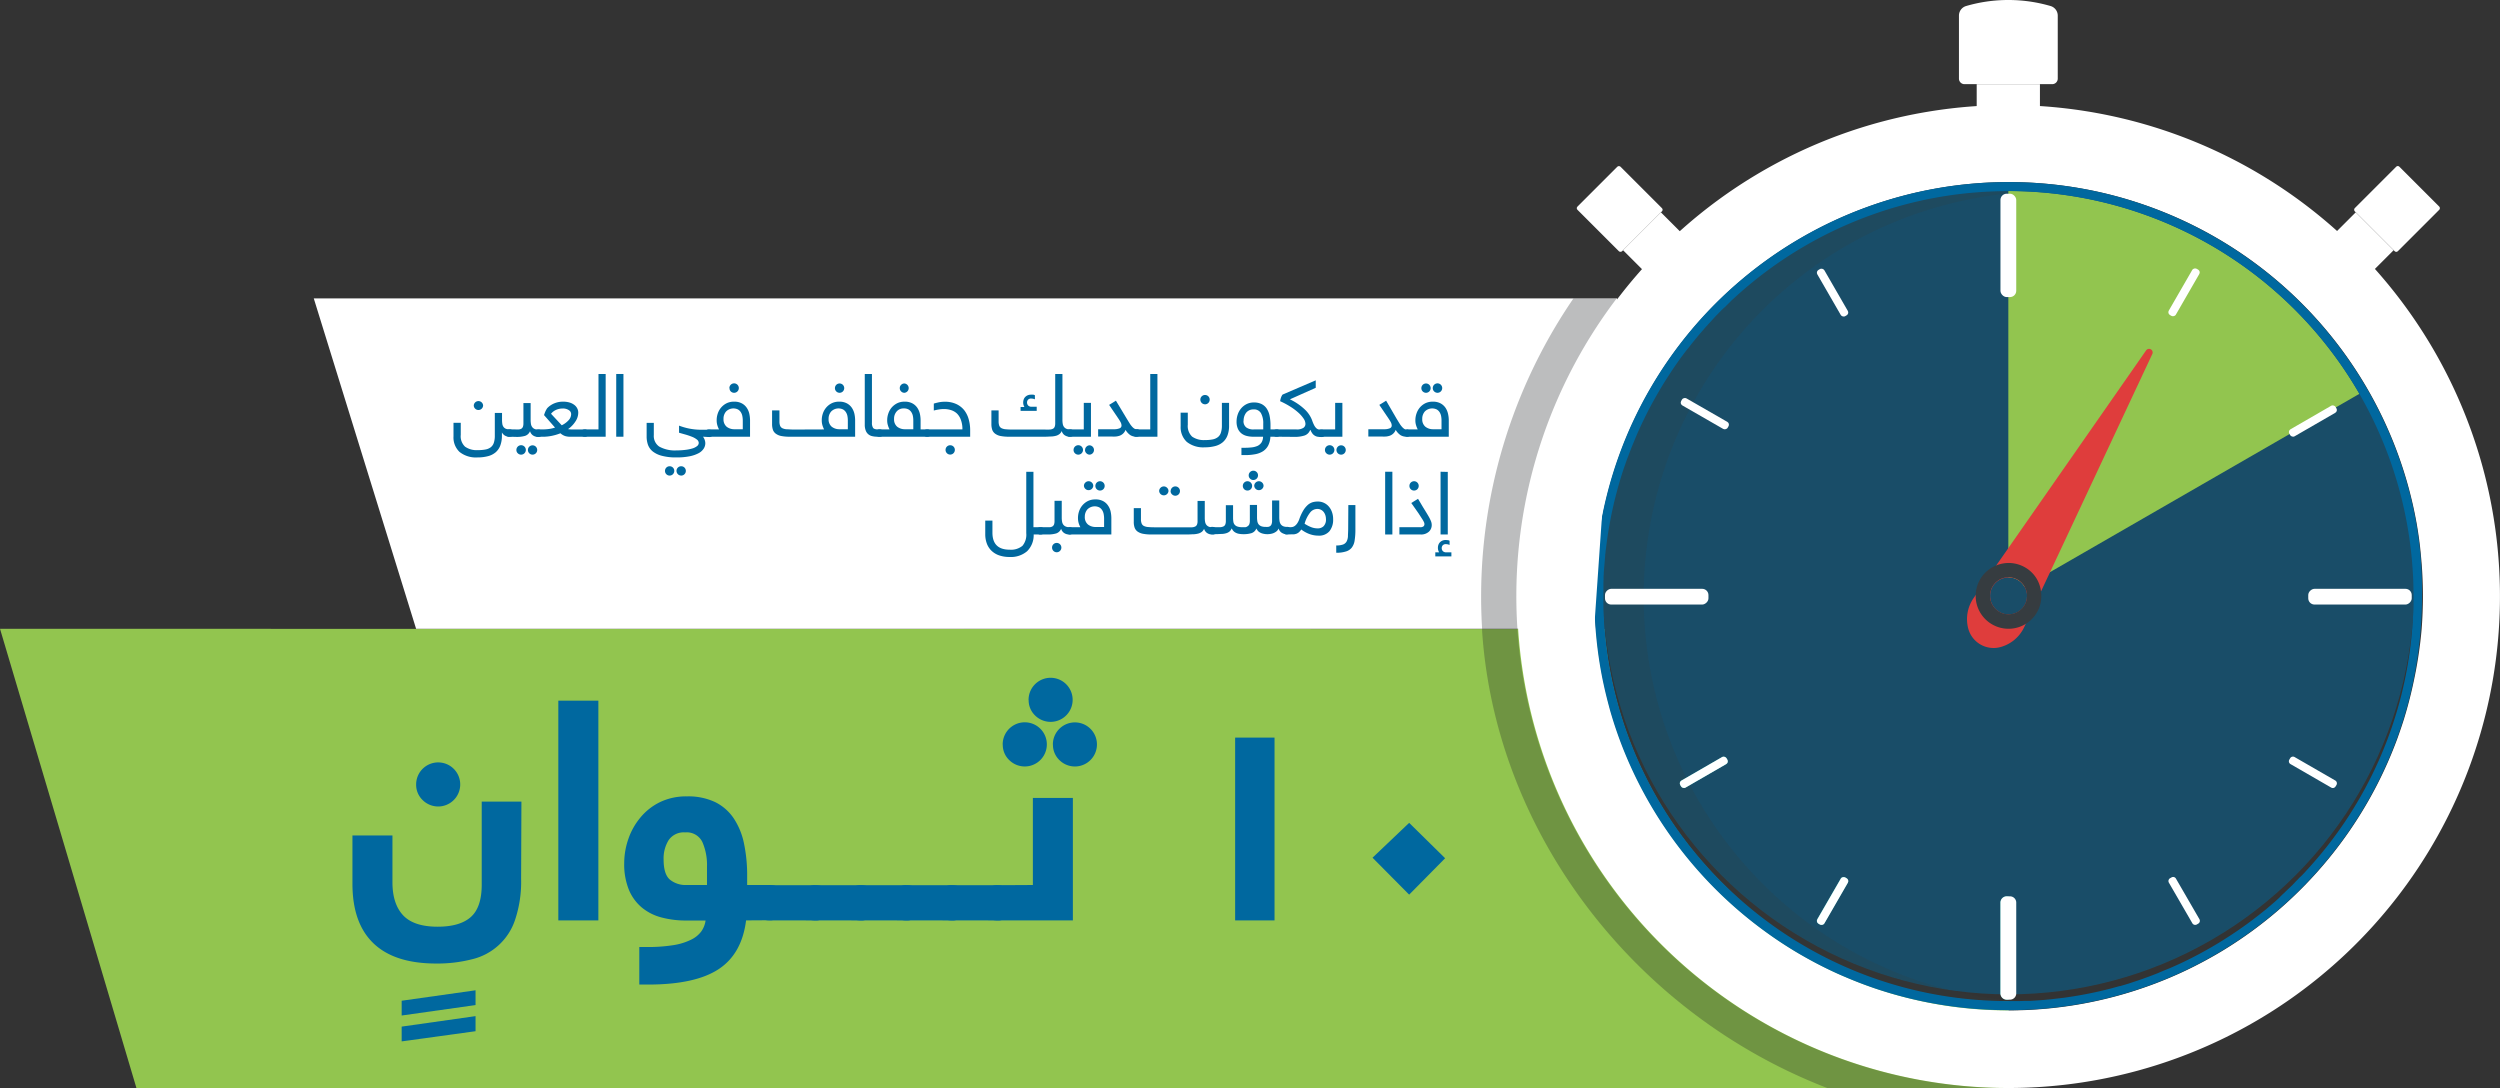 <svg xmlns="http://www.w3.org/2000/svg" viewBox="0 0 651.1 283.36"><rect x="0" y="0" width="651.1" height="283.36" fill="#333333" stroke="none"/><defs><style>.cls-1{isolation:isolate;}.cls-2,.cls-7{fill:#00689f;}.cls-2{opacity:0.5;mix-blend-mode:multiply;}.cls-3,.cls-9{fill:#363c40;}.cls-3{opacity:0.2;}.cls-4{fill:#41bab0;}.cls-5{fill:#92c54f;}.cls-6{fill:#fff;}.cls-8{fill:#df3d3c;}.cls-10{fill:#202426;opacity:0.3;}</style></defs><title>Asset 1@3x1</title><g class="cls-1"><g id="Layer_2" data-name="Layer 2"><g id="Layer_1-2" data-name="Layer 1"><circle class="cls-2" cx="523.09" cy="153.35" r="105.62"/><path class="cls-3" d="M459,230.1A105.6,105.6,0,0,1,527.94,50a105.6,105.6,0,1,0,0,210.89A105.24,105.24,0,0,1,459,230.1Z"/><path class="cls-4" d="M481.24,229.88a.86.86,0,0,0-.31-1.16l-.38-.21a.84.84,0,0,0-1.15.31l-6.12,10.58a.84.84,0,0,0,.31,1.15l.38.22a.85.85,0,0,0,1.15-.31Z"/><path class="cls-4" d="M449.88,197.86l-.23-.38a.84.84,0,0,0-1.14-.31l-10.6,6.11a.86.86,0,0,0-.31,1.16l.22.37a.84.84,0,0,0,1.15.31L449.56,199A.84.84,0,0,0,449.88,197.86Z"/><path class="cls-4" d="M522.62,260.35h.51V233.44h-.51a1.63,1.63,0,0,0-1.62,1.62v23.66A1.63,1.63,0,0,0,522.62,260.35Z"/><path class="cls-5" d="M0,163.76l35.53,119.6h487.6V260.8H523c-.9,0-1.81,0-2.72,0l-1.57-.05-.47,0-.88,0h-.07l-2.4-.16q-1.17-.09-2.34-.21l-.76-.07-1.6-.19q-.6-.06-1.2-.15h-.12c-.65-.08-1.29-.18-1.93-.28-1.66-.25-3.29-.54-4.93-.87l-1.35-.28-1.48-.33-2.54-.62c-.83-.22-1.65-.44-2.48-.68l-.17,0-2.25-.67c-1-.31-2-.63-3-1-.69-.23-1.37-.48-2.05-.72-.16-.07-.34-.13-.51-.19l-1.9-.73c-.8-.32-1.6-.64-2.39-1s-1.56-.67-2.35-1-1.55-.71-2.32-1.08a105.33,105.33,0,0,1-13.41-7.73c-.4-.27-.79-.53-1.18-.82-.58-.39-1.15-.81-1.73-1.23s-1-.73-1.5-1.11l-.75-.58c-.41-.3-.82-.62-1.22-.95-.24-.18-.47-.37-.7-.56-.53-.42-1.05-.85-1.58-1.3a4.38,4.38,0,0,1-.34-.29l-1.27-1.08-1.09-1-1-1c-.22-.2-.43-.39-.65-.62-.39-.35-.78-.71-1.16-1.1s-.54-.52-.81-.79-.7-.69-1-1.05-.54-.54-.8-.81-.65-.68-1-1l-.35-.37c0-.06-.11-.12-.15-.18a105,105,0,0,1-27.69-63.11Z"/><path class="cls-5" d="M614.49,102.56,533.91,149l-3.4,1.95-3.25,1.88a4.76,4.76,0,0,0-4.21-2.45V49.74A105.78,105.78,0,0,1,575.89,63.9h0A105.74,105.74,0,0,1,614.49,102.56Z"/><rect class="cls-6" x="413.9" y="46.21" width="15.86" height="16.43" rx="0.57" transform="translate(85.07 314.22) rotate(-45)"/><rect class="cls-6" x="424.82" y="58.5" width="13.95" height="11.77" transform="translate(80.94 324.19) rotate(-45)"/><rect class="cls-6" x="616.34" y="46.21" width="15.86" height="16.43" rx="0.57" transform="translate(1027.22 534.33) rotate(-135)"/><rect class="cls-6" x="607.33" y="58.5" width="13.95" height="11.77" transform="translate(1003.15 544.3) rotate(-135)"/><path class="cls-3" d="M445.5,226.82l.21.23c0-.06-.11-.12-.15-.18A.15.15,0,0,1,445.5,226.82Z"/><path class="cls-6" d="M647.12,123.67A128,128,0,1,0,523,283.36h0A128.05,128.05,0,0,0,647.12,123.67ZM628.73,177c-.54,2.62-1.18,5.23-1.9,7.79-.24.85-.5,1.7-.75,2.54-.54,1.69-1.1,3.35-1.7,5h0A108.56,108.56,0,0,1,579,247.52c-.74.45-1.48.89-2.24,1.32l0,0c-2.25,1.29-4.54,2.5-6.89,3.64l-.55.26q-1.95.93-3.93,1.77c-.92.4-1.84.77-2.78,1.14-.76.3-1.53.6-2.31.88a107.25,107.25,0,0,1-37.2,6.62H523a107.28,107.28,0,0,1-34.8-5.79c-1.56-.54-3.1-1.1-4.63-1.71-.93-.37-1.85-.74-2.77-1.14-1.5-.63-3-1.31-4.44-2l0,0q-3.51-1.71-6.89-3.64l0,0c-.76-.43-1.5-.87-2.24-1.32-2.22-1.36-4.4-2.79-6.5-4.29,0,0,0,0,0,0a108.66,108.66,0,0,1-36.95-46,106.06,106.06,0,0,1-4.38-12.45c-.37-1.28-.71-2.57-1-3.87s-.61-2.61-.88-3.92a109.08,109.08,0,0,1-2.19-21.75,107.92,107.92,0,0,1,.56-11c.09-.85.18-1.7.28-2.54.22-1.69.47-3.36.76-5,0,0,0,0,0,0a107.88,107.88,0,0,1,212.54,0s0,0,0,0c.42,2.5.78,5,1,7.56a107.92,107.92,0,0,1,.56,11c0,2.86-.12,5.69-.33,8.49A109.07,109.07,0,0,1,628.73,177Z"/><rect class="cls-6" x="521" y="50.45" width="4.11" height="26.92" rx="1.63"/><rect class="cls-6" x="476.2" y="69.21" width="2.12" height="13.91" rx="0.84" transform="translate(25.81 248.72) rotate(-29.98)"/><rect class="cls-6" x="442.68" y="102.69" width="2.12" height="13.92" rx="0.84" transform="matrix(0.5, -0.87, 0.87, 0.5, 126.74, 438.96)"/><rect class="cls-6" x="436.78" y="200.09" width="13.92" height="2.12" rx="0.84" transform="translate(-41.1 249.07) rotate(-30.03)"/><rect class="cls-6" x="470.31" y="233.58" width="13.91" height="2.12" rx="0.84" transform="translate(35.55 530.82) rotate(-60.02)"/><path class="cls-6" d="M572.51,240.55l-.37.22a.86.86,0,0,1-1.16-.31l-6.12-10.58a.86.86,0,0,1,.32-1.16l.38-.21a.83.83,0,0,1,1.14.31l6.12,10.58A.84.84,0,0,1,572.51,240.55Z"/><path class="cls-6" d="M608.51,204.44l-.23.37a.83.83,0,0,1-1.14.31L596.54,199a.84.84,0,0,1-.31-1.15l.22-.38a.85.85,0,0,1,1.15-.31l10.59,6.11A.86.86,0,0,1,608.51,204.44Z"/><rect class="cls-6" x="595.41" y="108.59" width="13.92" height="2.12" rx="0.84" transform="translate(25.95 316.08) rotate(-30.02)"/><rect class="cls-6" x="561.89" y="75.1" width="13.91" height="2.12" rx="0.84" transform="translate(218.59 530.81) rotate(-60.02)"/><rect class="cls-6" x="429.42" y="141.93" width="4.1" height="26.95" rx="1.63" transform="translate(276.07 586.87) rotate(-90)"/><path class="cls-6" d="M525.11,235.06v23.66a1.63,1.63,0,0,1-1.63,1.63h-.84a1.63,1.63,0,0,1-1.64-1.63V235.06a1.63,1.63,0,0,1,1.64-1.62h.84A1.63,1.63,0,0,1,525.11,235.06Z"/><rect class="cls-6" x="612.59" y="141.93" width="4.1" height="26.95" rx="1.63" transform="translate(770.04 -459.24) rotate(90)"/><rect class="cls-6" x="514.82" y="21.92" width="16.47" height="10.15" transform="translate(1046.1 53.99) rotate(180)"/><path class="cls-6" d="M512.05,1.57a39.29,39.29,0,0,1,22,0,2.6,2.6,0,0,1,1.87,2.49V20.48a1.43,1.43,0,0,1-.49,1.08,1.46,1.46,0,0,1-.95.36H511.63a1.44,1.44,0,0,1-1.44-1.44V4.06A2.6,2.6,0,0,1,512.05,1.57Z"/><path class="cls-7" d="M630.37,144.29q-.39-3.82-1-7.56s0,0,0,0a107.88,107.88,0,0,0-212.54,0s0,0,0,0c-.29,1.66-.54,3.33-.76,5-.1.84-.19,1.69-.28,2.54a107.92,107.92,0,0,0-.56,11A109.08,109.08,0,0,0,417.38,177c.28,1.31.56,2.62.88,3.92s.66,2.59,1,3.87a106.06,106.06,0,0,0,4.38,12.45,108.23,108.23,0,0,0,36.95,46s0,0,0,0q3.17,2.27,6.5,4.29c.74.45,1.48.89,2.24,1.32l0,0q3.38,1.95,6.89,3.64l0,0c1.46.7,2.94,1.38,4.44,2,.92.4,1.84.77,2.77,1.14,1.53.61,3.07,1.17,4.63,1.71a108,108,0,0,0,34.8,5.75h.08a107.65,107.65,0,0,0,37.2-6.58c.78-.28,1.55-.58,2.31-.88.94-.37,1.86-.74,2.78-1.14q2-.84,3.93-1.77l.55-.26c2.35-1.13,4.64-2.34,6.89-3.64l0,0c.76-.43,1.5-.87,2.24-1.32a108.21,108.21,0,0,0,45.4-55.16h0c.6-1.66,1.17-3.32,1.7-5,.25-.84.51-1.69.75-2.54.73-2.56,1.37-5.17,1.9-7.79a109.07,109.07,0,0,0,1.87-13.26c.21-2.8.33-5.63.33-8.49A107.92,107.92,0,0,0,630.37,144.29Zm-29.82,82.58-.15.18-.35.37c-.31.34-.64.68-1,1s-.52.55-.8.81-.68.72-1,1.05-.53.54-.81.79-.77.75-1.16,1.1c-.21.23-.43.42-.65.62s-.69.65-1,1l-1.09,1-1.26,1.08a4.47,4.47,0,0,1-.35.29c-.52.45-1,.88-1.58,1.3l-.69.56c-.41.33-.82.65-1.23.95l-.74.58-1.5,1.11c-.58.42-1.16.84-1.74,1.23-.39.29-.78.55-1.18.82a105.21,105.21,0,0,1-13.4,7.73c-.77.37-1.55.73-2.33,1.08s-1.56.7-2.34,1-1.59.66-2.39,1l-1.9.73-.52.19-2,.72c-1,.34-2,.66-3,1l-2.25.67-.17,0c-.82.24-1.65.46-2.47.68l-2.54.62-1.49.33-1.35.28c-1.63.33-3.27.62-4.93.87-.64.1-1.28.2-1.93.28h-.12c-.39.06-.8.11-1.2.15l-1.6.19-.75.07c-.78.08-1.57.15-2.35.21l-2.4.16h-.07l-.88,0-.47,0-1.57.05c-.91,0-1.81,0-2.72,0H523a105.36,105.36,0,0,1-33.76-5.55c-1.63-.55-3.25-1.14-4.84-1.77a105.53,105.53,0,0,1-35.92-23.59c-1.8-1.78-3.52-3.65-5.18-5.57A104.67,104.67,0,0,1,428,201c-.75-1.54-1.45-3.1-2.12-4.68a105,105,0,0,1-8.29-41.07c0-.91,0-1.82,0-2.73,0-.52,0-1,.05-1.56,0-.15,0-.29,0-.44,0-.32,0-.63.05-.94v0c0-.81.09-1.61.16-2.41s.12-1.55.2-2.33c0-.25,0-.51.08-.77,0-.51.11-1,.17-1.53s.11-.89.17-1.34a.06.06,0,0,1,0,0c.08-.65.17-1.3.27-1.94.14-.87.28-1.74.44-2.61s.28-1.55.43-2.31c.2-.95.4-1.9.62-2.84.17-.76.36-1.52.56-2.28,0-.16.08-.32.12-.48.2-.76.39-1.51.61-2.25a.84.84,0,0,1,.05-.17c.21-.76.43-1.5.66-2.25.31-1,.63-2,1-3,.23-.69.48-1.37.72-2l.2-.51c.21-.57.42-1.13.64-1.69l.17-.45.89-2.15c.28-.66.56-1.32.85-2a.26.26,0,0,0,.05-.09c.21-.47.43-.94.65-1.41s.37-.8.57-1.2c1.1-2.31,2.3-4.57,3.57-6.77.42-.74.85-1.47,1.29-2.2s.89-1.44,1.35-2.16.86-1.31,1.29-2a1.33,1.33,0,0,1,.14-.19c.46-.69.93-1.37,1.42-2.06.34-.48.7-1,1.07-1.47.21-.3.45-.6.68-.91s.52-.69.79-1,.47-.61.71-.9c.36-.46.73-.93,1.11-1.38a4.72,4.72,0,0,1,.41-.5c.4-.49.81-1,1.23-1.46a6.28,6.28,0,0,1,.47-.54c.38-.46.77-.9,1.18-1.34.21-.25.43-.48.66-.72s.59-.65.91-1,.65-.71,1-1.06.52-.54.79-.81.69-.71,1.05-1,.54-.54.82-.8.67-.65,1-1c.18-.17.36-.34.54-.49a105.5,105.5,0,0,1,177.13,77.49q0,4.29-.35,8.49A105,105,0,0,1,600.55,226.87Z"/><path class="cls-8" d="M558.89,91.32l-35.84,51.43-3.17,4.54L518.72,149l-3,4.31L514.53,155l-.43.63a9.63,9.63,0,0,0-1.51,8,6.83,6.83,0,0,0,8.46,4.88,9.61,9.61,0,0,0,5.81-4.55c.14-.25.27-.52.39-.77l.33-.69.87-1.88,2.22-4.72.88-1.86,2.36-5,26.6-56.76A.94.94,0,1,0,558.89,91.32Zm-31,64.51h0a4.71,4.71,0,0,1-.32,1.21,4.37,4.37,0,0,1-.29.57,4.19,4.19,0,0,1-.9,1.13,3.47,3.47,0,0,1-.37.3,3.53,3.53,0,0,1-.78.49,4.54,4.54,0,0,1-.87.32,4.74,4.74,0,0,1-3.64-.48,4.8,4.8,0,0,1-2.25-2.92c-.05-.21-.09-.43-.12-.65a4.78,4.78,0,0,1,.59-3,4.89,4.89,0,0,1,2.49-2.1l.44-.14a4.48,4.48,0,0,1,1.21-.17,4.76,4.76,0,0,1,4.21,2.45,3.92,3.92,0,0,1,.47,1.12,5,5,0,0,1,.13.65A4.9,4.9,0,0,1,527.86,155.83Z"/><path class="cls-9" d="M531.55,154a8.53,8.53,0,0,0-1-3.07,8.35,8.35,0,0,0-3.14-3.16,8.59,8.59,0,0,0-4.32-1.15,8.82,8.82,0,0,0-3.17.63,8.56,8.56,0,1,0,10.61,12.2A8.4,8.4,0,0,0,531.55,154Zm-4,3a6.1,6.1,0,0,1-.29.57,4.77,4.77,0,0,1-.9,1.13,3.47,3.47,0,0,1-.37.3,4.46,4.46,0,0,1-.78.49,4.54,4.54,0,0,1-.87.32,4.74,4.74,0,0,1-3.64-.48,4.8,4.8,0,0,1-2.25-2.92c-.05-.21-.09-.43-.12-.65a4.75,4.75,0,0,1,.6-3,4.93,4.93,0,0,1,2.48-2.11l.44-.14a4.48,4.48,0,0,1,1.21-.17,4.76,4.76,0,0,1,4.21,2.45,3.92,3.92,0,0,1,.47,1.12,5,5,0,0,1,.13.65,6.11,6.11,0,0,1,0,1.21h0A4.71,4.71,0,0,1,527.54,157.05Z"/><polygon class="cls-6" points="421.16 77.72 81.72 77.72 108.37 163.77 415.18 163.77 421.16 77.72"/><path class="cls-10" d="M386,163.76c0,.21,0,.41,0,.62,3.51,52.4,39.53,99.57,89.92,119h47.12a128.11,128.11,0,0,1-102-205.64H409.78A137.44,137.44,0,0,0,386,163.76Z"/><path class="cls-7" d="M123.85,261.76l-19.24,2.72v-3.85l19.24-2.72Zm0,6.81-19.24,2.65v-3.85l19.24-2.73Z"/><path class="cls-7" d="M135.72,228.89a31.15,31.15,0,0,1-1.53,10.54,15.58,15.58,0,0,1-11.34,10.42,36.15,36.15,0,0,1-9.26,1.09q-10.82,0-16.31-5.25t-5.49-15.52V217.59h10.42v12.18c0,3.75.92,6.6,2.75,8.58s4.84,3,9,3q5.83,0,8.67-2.53t2.83-8.46V208.77H135.8Zm-27.34-24.53a5.74,5.74,0,1,1,1.68,4A5.5,5.5,0,0,1,108.38,204.36Z"/><path class="cls-7" d="M155.84,182.48v57.23H145.41V182.48Z"/><path class="cls-7" d="M194.31,239.71q-1.11,8.74-7.17,12.71t-18.16,4H166.5v-9.78h1.84a42.31,42.31,0,0,0,7-.48,16,16,0,0,0,4.61-1.41,7.15,7.15,0,0,0,2.69-2.16,6.5,6.5,0,0,0,1.12-2.85h-5a24.55,24.55,0,0,1-6.49-.8,13.25,13.25,0,0,1-5.13-2.6,12,12,0,0,1-3.37-4.65,17.62,17.62,0,0,1-1.2-6.86,19.32,19.32,0,0,1,1.08-6.33,17.64,17.64,0,0,1,3.16-5.61,15.31,15.31,0,0,1,5.11-4,15.68,15.68,0,0,1,7-1.48,16.31,16.31,0,0,1,7.4,1.52,12.51,12.51,0,0,1,4.83,4.29,18.57,18.57,0,0,1,2.64,6.57,40.35,40.35,0,0,1,.8,8.38v2.32h5.85a5.83,5.83,0,0,1,1.21.13,2,2,0,0,1,1,.56,2.92,2.92,0,0,1,.68,1.32,9.54,9.54,0,0,1,.24,2.4,6.7,6.7,0,0,1-.76,3.77,2.73,2.73,0,0,1-2.37,1Zm-21.48-15.87q0,3.85,1.64,5.25a6.48,6.48,0,0,0,4.37,1.4h5.29v-4.8a14.88,14.88,0,0,0-1.2-6.38,4.51,4.51,0,0,0-4.49-2.52,4.77,4.77,0,0,0-4.29,2A9,9,0,0,0,172.83,223.84Z"/><path class="cls-7" d="M200.48,239.71a5.74,5.74,0,0,1-1.2-.12,1.94,1.94,0,0,1-1-.56,2.92,2.92,0,0,1-.68-1.32,9.57,9.57,0,0,1-.24-2.41,6.68,6.68,0,0,1,.76-3.76,2.72,2.72,0,0,1,2.36-1h11.87a5.81,5.81,0,0,1,1.2.13,1.94,1.94,0,0,1,1,.56,2.92,2.92,0,0,1,.68,1.32,9.54,9.54,0,0,1,.24,2.4,6.7,6.7,0,0,1-.76,3.77,2.71,2.71,0,0,1-2.36,1Z"/><path class="cls-7" d="M212.35,239.71a5.84,5.84,0,0,1-1.21-.12,2,2,0,0,1-1-.56,2.92,2.92,0,0,1-.68-1.32,9.57,9.57,0,0,1-.24-2.41,6.68,6.68,0,0,1,.76-3.76,2.74,2.74,0,0,1,2.37-1h11.86a5.66,5.66,0,0,1,1.2.13,1.9,1.9,0,0,1,1,.56,2.83,2.83,0,0,1,.69,1.32,9.54,9.54,0,0,1,.24,2.4,6.69,6.69,0,0,1-.77,3.77,2.7,2.7,0,0,1-2.36,1Z"/><path class="cls-7" d="M224.21,239.71a5.68,5.68,0,0,1-1.2-.12,1.9,1.9,0,0,1-1-.56,2.83,2.83,0,0,1-.69-1.32,9.57,9.57,0,0,1-.24-2.41,6.77,6.77,0,0,1,.76-3.76,2.74,2.74,0,0,1,2.37-1h11.86a5.83,5.83,0,0,1,1.21.13,2,2,0,0,1,1,.56,2.92,2.92,0,0,1,.68,1.32,9.54,9.54,0,0,1,.24,2.4,6.7,6.7,0,0,1-.76,3.77,2.73,2.73,0,0,1-2.37,1Z"/><path class="cls-7" d="M236.07,239.71a5.74,5.74,0,0,1-1.2-.12,1.94,1.94,0,0,1-1-.56,2.92,2.92,0,0,1-.68-1.32,9.57,9.57,0,0,1-.24-2.41,6.68,6.68,0,0,1,.76-3.76,2.72,2.72,0,0,1,2.36-1h11.87a5.81,5.81,0,0,1,1.2.13,1.94,1.94,0,0,1,1,.56,2.92,2.92,0,0,1,.68,1.32,9.54,9.54,0,0,1,.24,2.4,6.7,6.7,0,0,1-.76,3.77,2.71,2.71,0,0,1-2.36,1Z"/><path class="cls-7" d="M247.94,239.71a5.84,5.84,0,0,1-1.21-.12,2,2,0,0,1-1-.56,2.92,2.92,0,0,1-.68-1.32,9.57,9.57,0,0,1-.24-2.41,6.68,6.68,0,0,1,.76-3.76,2.74,2.74,0,0,1,2.37-1H259.8a5.66,5.66,0,0,1,1.2.13,2,2,0,0,1,1,.56,2.92,2.92,0,0,1,.68,1.32,9.54,9.54,0,0,1,.24,2.4,6.79,6.79,0,0,1-.76,3.77,2.73,2.73,0,0,1-2.37,1Z"/><path class="cls-7" d="M269,230.49V207.81h10.42v31.9H259.8a5.68,5.68,0,0,1-1.2-.12,1.9,1.9,0,0,1-1-.56,2.83,2.83,0,0,1-.69-1.32,9.57,9.57,0,0,1-.24-2.41,6.67,6.67,0,0,1,.77-3.76,2.71,2.71,0,0,1,2.36-1Zm-7.86-36.55a5.75,5.75,0,1,1,1.69,4A5.47,5.47,0,0,1,261.16,193.94Zm6.74-11.62a5.74,5.74,0,1,1,1.68,4A5.48,5.48,0,0,1,267.9,182.32Zm6.33,11.62a5.74,5.74,0,1,1,1.68,4A5.5,5.5,0,0,1,274.23,193.94Z"/><path class="cls-7" d="M321.68,192.1h10.26v47.61H321.68Z"/><path class="cls-7" d="M367,233l-9.54-9.62L367,214.3l9.37,9.22Z"/><path class="cls-7" d="M132.71,113.74a2.15,2.15,0,0,1-1.27-.33,2.24,2.24,0,0,1-.72-.79v.85a7.11,7.11,0,0,1-.43,2.58,4.32,4.32,0,0,1-1.22,1.76,5,5,0,0,1-2,1,10.15,10.15,0,0,1-2.66.32,6.86,6.86,0,0,1-4.72-1.42,5.19,5.19,0,0,1-1.58-4.07v-3.53H120v3.14a3.69,3.69,0,0,0,1.13,3.09,5.26,5.26,0,0,0,3.34.89,10,10,0,0,0,2-.17,3.2,3.2,0,0,0,1.36-.59,2.42,2.42,0,0,0,.79-1.17,5.86,5.86,0,0,0,.25-1.88v-5.87h1.88v1.76a6.85,6.85,0,0,0,.07,1.05,1.81,1.81,0,0,0,.28.78,1.46,1.46,0,0,0,.61.51,2.47,2.47,0,0,0,1,.18.81.81,0,0,1,.91.92,1.06,1.06,0,0,1-.21.77A1,1,0,0,1,132.71,113.74Zm-9.32-8.17a1.22,1.22,0,0,1,2.43,0,1.21,1.21,0,0,1-1.21,1.21,1.18,1.18,0,0,1-.86-.35A1.16,1.16,0,0,1,123.39,105.57Z"/><path class="cls-7" d="M132.68,113.74a.8.8,0,0,1-.91-.91,1,1,0,0,1,.22-.78,1,1,0,0,1,.69-.21h1.54a6.5,6.5,0,0,0,.94,0,1.56,1.56,0,0,0,.65-.21,1.08,1.08,0,0,0,.39-.51,2.71,2.71,0,0,0,.12-.9v-5.24h1.88v4.39a6.79,6.79,0,0,0,.08,1.05,1.83,1.83,0,0,0,.31.78,1.49,1.49,0,0,0,.62.51,2.32,2.32,0,0,0,1,.18.82.82,0,0,1,.92.92,1.05,1.05,0,0,1-.22.77,1,1,0,0,1-.7.21,2.3,2.3,0,0,1-1.44-.42,2,2,0,0,1-.73-1.07,2.09,2.09,0,0,1-1.3,1.22,7.39,7.39,0,0,1-2.16.27Zm1.81,3.46a1.23,1.23,0,1,1,.36.85A1.15,1.15,0,0,1,134.49,117.2Zm3,0a1.18,1.18,0,0,1,.35-.86,1.21,1.21,0,0,1,1.72,0,1.22,1.22,0,0,1,0,1.71,1.21,1.21,0,0,1-2.07-.85Z"/><path class="cls-7" d="M140.21,113.74a.8.8,0,0,1-.91-.91,1.07,1.07,0,0,1,.21-.78,1,1,0,0,1,.7-.21h1a14.06,14.06,0,0,0,1.72-.11,9.33,9.33,0,0,0,1.62-.37l-2.86-3.25c.05-.17.11-.34.18-.53a4.93,4.93,0,0,1,.22-.53,5.21,5.21,0,0,1,.26-.48,1.52,1.52,0,0,1,.26-.36,5.46,5.46,0,0,1,1.77-1.17,5.83,5.83,0,0,1,2.26-.43,5.74,5.74,0,0,1,1.75.24,3.76,3.76,0,0,1,1.23.64,2.58,2.58,0,0,1,.74.92,2.43,2.43,0,0,1,.24,1,4.13,4.13,0,0,1-.73,2.35,7.15,7.15,0,0,1-1.93,2,5.83,5.83,0,0,0,1.14.09h3.21a.81.81,0,0,1,.91.92,1.06,1.06,0,0,1-.21.77,1,1,0,0,1-.7.21H148.5a4.75,4.75,0,0,1-1.27-.17,3.45,3.45,0,0,1-1.27-.74,13,13,0,0,1-2.25.67,11.72,11.72,0,0,1-2.38.24Zm6.32-7.35a4.23,4.23,0,0,0-1.73.37,3.47,3.47,0,0,0-1.29,1l2.79,3a5.81,5.81,0,0,0,1.77-1.3,2.38,2.38,0,0,0,.68-1.6,1.2,1.2,0,0,0-.54-1A2.73,2.73,0,0,0,146.53,106.39Z"/><path class="cls-7" d="M152.3,113.74a.81.81,0,0,1-.92-.91,1,1,0,0,1,.22-.78,1,1,0,0,1,.7-.21h3.57V97.4h1.87v16.34Z"/><path class="cls-7" d="M162.37,97.4v16.34h-1.88V97.4Z"/><path class="cls-7" d="M183.08,113.74a2.4,2.4,0,0,1,.43.77,2.71,2.71,0,0,1,.18.95,2.6,2.6,0,0,1-.4,1.35A3.56,3.56,0,0,1,182,118a8.42,8.42,0,0,1-2.32.82,16.78,16.78,0,0,1-3.52.31,14,14,0,0,1-3.81-.43,6.37,6.37,0,0,1-2.38-1.15,4,4,0,0,1-1.22-1.73,6.52,6.52,0,0,1-.34-2.16v-3.53h1.87v3.17a3.34,3.34,0,0,0,1.4,3,8.32,8.32,0,0,0,4.54,1,17.45,17.45,0,0,0,2.22-.13,10.52,10.52,0,0,0,1.84-.36,3.59,3.59,0,0,0,1.24-.61,1.07,1.07,0,0,0,.46-.84,1.16,1.16,0,0,0-.54-.93,5.05,5.05,0,0,0-1.33-.72,16.53,16.53,0,0,0-1.68-.56l-1.58-.45v-1.85a16.09,16.09,0,0,0,5.52,1.07h2.31a.81.81,0,0,1,.91.92,1.06,1.06,0,0,1-.21.77,1,1,0,0,1-.7.21Zm-9.89,8.9a1.2,1.2,0,0,1,1.21-1.21,1.19,1.19,0,0,1,.86.35,1.17,1.17,0,0,1,.35.86,1.21,1.21,0,0,1-1.21,1.22,1.18,1.18,0,0,1-.86-.36A1.19,1.19,0,0,1,173.19,122.64Zm3,0a1.18,1.18,0,0,1,.36-.86,1.19,1.19,0,0,1,.86-.35,1.2,1.2,0,0,1,1.21,1.21,1.19,1.19,0,0,1-.35.86,1.18,1.18,0,0,1-.86.36,1.23,1.23,0,0,1-1.22-1.22Z"/><path class="cls-7" d="M184.65,113.74a.8.8,0,0,1-.91-.91,1,1,0,0,1,.22-.78,1,1,0,0,1,.69-.21h2.62a6,6,0,0,1-.44-1.06,4.57,4.57,0,0,1-.18-1.34,5.32,5.32,0,0,1,.29-1.76,4.66,4.66,0,0,1,.88-1.55,4.54,4.54,0,0,1,1.41-1.1,4.23,4.23,0,0,1,1.94-.42,4.05,4.05,0,0,1,2.06.46,3.56,3.56,0,0,1,1.27,1.16,4.45,4.45,0,0,1,.66,1.57,8.14,8.14,0,0,1,.18,1.68v4.26Zm3.78-4.6a2.49,2.49,0,0,0,.82,2,3.18,3.18,0,0,0,2,.65h2.2v-2.29a6.14,6.14,0,0,0-.11-1.11,2.74,2.74,0,0,0-.38-1,2.13,2.13,0,0,0-.75-.74,2.69,2.69,0,0,0-3.11.52A2.83,2.83,0,0,0,188.43,109.14Zm1.53-8.06a1.23,1.23,0,1,1,.36.86A1.14,1.14,0,0,1,190,101.08Z"/><path class="cls-7" d="M214.63,111.84a6.89,6.89,0,0,1-.43-1.06,4.57,4.57,0,0,1-.18-1.34,5.32,5.32,0,0,1,.29-1.76,4.66,4.66,0,0,1,.88-1.55,4.54,4.54,0,0,1,1.41-1.1,4.23,4.23,0,0,1,1.94-.42,4.05,4.05,0,0,1,2.06.46,3.56,3.56,0,0,1,1.27,1.16,4.64,4.64,0,0,1,.66,1.57,8.14,8.14,0,0,1,.18,1.68v4.26h-17a11.3,11.3,0,0,1-2.21-.18,3.5,3.5,0,0,1-1.42-.59,2.14,2.14,0,0,1-.77-1,4.59,4.59,0,0,1-.23-1.54v-3.55H203v2.86a3,3,0,0,0,.17,1.14,1.25,1.25,0,0,0,.58.64,3.1,3.1,0,0,0,1.12.28c.48,0,1.08.07,1.81.07Zm1.17-2.7a2.46,2.46,0,0,0,.82,2,3.18,3.18,0,0,0,2,.65h2.19v-2.29a6.11,6.11,0,0,0-.1-1.11,2.74,2.74,0,0,0-.38-1,2.13,2.13,0,0,0-.75-.74,2.69,2.69,0,0,0-3.11.52A2.83,2.83,0,0,0,215.8,109.14Zm1.65-8.06a1.21,1.21,0,0,1,2.07-.85,1.22,1.22,0,0,1,0,1.71,1.21,1.21,0,0,1-1.72,0A1.18,1.18,0,0,1,217.45,101.08Z"/><path class="cls-7" d="M230,112.76a1,1,0,0,1-.22.77,1,1,0,0,1-.7.21h-.59a5.55,5.55,0,0,1-1.34-.15,2.27,2.27,0,0,1-1.69-1.49,4.14,4.14,0,0,1-.24-1.52V97.4h1.87v12.68a2.34,2.34,0,0,0,.3,1.36c.2.27.64.4,1.33.4h.36A.82.82,0,0,1,230,112.76Z"/><path class="cls-7" d="M229.07,113.74a.8.8,0,0,1-.91-.91,1,1,0,0,1,.22-.78,1,1,0,0,1,.69-.21h2.61a6,6,0,0,1-.43-1.06,4.25,4.25,0,0,1-.19-1.34,5.34,5.34,0,0,1,.3-1.76,4.81,4.81,0,0,1,.87-1.55,4.71,4.71,0,0,1,1.42-1.1,4.22,4.22,0,0,1,1.93-.42,4.09,4.09,0,0,1,2.07.46,3.65,3.65,0,0,1,1.27,1.16,4.64,4.64,0,0,1,.66,1.57,8.14,8.14,0,0,1,.18,1.68v2.36h1.72a.81.81,0,0,1,.91.92,1,1,0,0,1-.22.77,1,1,0,0,1-.69.21Zm3.78-4.6a2.46,2.46,0,0,0,.82,2,3.18,3.18,0,0,0,2,.65h2.19v-2.29a6.11,6.11,0,0,0-.1-1.11,2.74,2.74,0,0,0-.38-1,2.13,2.13,0,0,0-.75-.74,2.37,2.37,0,0,0-1.22-.28,2.33,2.33,0,0,0-1.89.8A2.83,2.83,0,0,0,232.85,109.14Zm1.49-8.06a1.13,1.13,0,0,1,.35-.85,1.16,1.16,0,0,1,.86-.36,1.22,1.22,0,0,1,0,2.43,1.16,1.16,0,0,1-.86-.36A1.14,1.14,0,0,1,234.34,101.08Z"/><path class="cls-7" d="M250.65,111.84a6.84,6.84,0,0,0-.39-2.47,4.46,4.46,0,0,0-1-1.64,4,4,0,0,0-1.54-.91,6.13,6.13,0,0,0-1.89-.29,8,8,0,0,0-1.41.13,11.37,11.37,0,0,0-1.22.26v-1.81c.3-.09.71-.2,1.21-.31a7.67,7.67,0,0,1,1.65-.17,6.92,6.92,0,0,1,3,.6,5.76,5.76,0,0,1,2.06,1.6,6.71,6.71,0,0,1,1.17,2.38,10.29,10.29,0,0,1,.38,2.86v1.67H241.48a.81.81,0,0,1-.92-.91,1,1,0,0,1,.22-.78,1,1,0,0,1,.7-.21Zm-4.39,5.33a1.2,1.2,0,0,1,1.21-1.21,1.19,1.19,0,0,1,.86.35,1.17,1.17,0,0,1,.35.86,1.21,1.21,0,0,1-1.21,1.22,1.18,1.18,0,0,1-.86-.36A1.19,1.19,0,0,1,246.26,117.17Z"/><path class="cls-7" d="M278.69,113.74a2.33,2.33,0,0,1-1.45-.42,2,2,0,0,1-.73-1.07,1.93,1.93,0,0,1-.55.77,2.54,2.54,0,0,1-.85.45,5.79,5.79,0,0,1-1.25.21c-.49,0-1.06.06-1.72.06h-9.31a11.3,11.3,0,0,1-2.21-.18,3.5,3.5,0,0,1-1.42-.59,2.2,2.2,0,0,1-.77-1,4.59,4.59,0,0,1-.23-1.54v-3.55h1.88v2.86a3.22,3.22,0,0,0,.17,1.14,1.27,1.27,0,0,0,.59.64,3,3,0,0,0,1.12.28,17.9,17.9,0,0,0,1.81.07h8.35a11.85,11.85,0,0,0,1.28,0,2.24,2.24,0,0,0,.84-.21,1,1,0,0,0,.44-.51,2.42,2.42,0,0,0,.14-.9V97.4h1.88v11.92a5.74,5.74,0,0,0,.08,1.05,1.82,1.82,0,0,0,.3.78,1.55,1.55,0,0,0,.62.51,2.37,2.37,0,0,0,1,.18.81.81,0,0,1,.91.92,1,1,0,0,1-.22.77A1,1,0,0,1,278.69,113.74ZM270,107H265.8v-1h1a2.22,2.22,0,0,1-.32-1.15,2.48,2.48,0,0,1,.16-.89,1.74,1.74,0,0,1,.44-.64,1.86,1.86,0,0,1,.63-.39,2,2,0,0,1,.72-.14,4.27,4.27,0,0,1,.67,0,.9.9,0,0,1,.43.16V104a2.54,2.54,0,0,0-1-.2,1,1,0,0,0-.8.32,1.1,1.1,0,0,0-.25.71,1.12,1.12,0,0,0,.3.78,1.15,1.15,0,0,0,.89.32H270Z"/><path class="cls-7" d="M278.69,113.74a.81.81,0,0,1-.92-.91,1,1,0,0,1,.22-.78,1,1,0,0,1,.7-.21h3.57v-6.91h1.87v8.81Zm.91,3.46a1.23,1.23,0,1,1,.36.85A1.15,1.15,0,0,1,279.6,117.2Zm3,0a1.14,1.14,0,0,1,.35-.86,1.16,1.16,0,0,1,.86-.36,1.22,1.22,0,0,1,0,2.43,1.16,1.16,0,0,1-.86-.36A1.13,1.13,0,0,1,282.58,117.2Z"/><path class="cls-7" d="M296,113.74a3,3,0,0,1-1.58-.39,4.12,4.12,0,0,1-1.28-1.4,2.57,2.57,0,0,1-1.55,1.53,4.36,4.36,0,0,1-1,.21,10.12,10.12,0,0,1-1.1,0H286v-1.9h4.1a3.64,3.64,0,0,0,1.48-.24.75.75,0,0,0,.51-.7,1.89,1.89,0,0,0-.23-.87,9.46,9.46,0,0,0-.57-.94l-2.43-3.59,1.77-1.1,2.74,4.56c.31.5.57.94.8,1.3a5.55,5.55,0,0,0,.66.89,2.71,2.71,0,0,0,.59.52,1.19,1.19,0,0,0,.61.17.81.81,0,0,1,.91.92,1.06,1.06,0,0,1-.21.77A1,1,0,0,1,296,113.74Z"/><path class="cls-7" d="M296,113.74a.81.81,0,0,1-.92-.91,1,1,0,0,1,.22-.78,1,1,0,0,1,.7-.21h3.57V97.4h1.87v16.34Z"/><path class="cls-7" d="M307.48,107.47h1.87v3.14a3.78,3.78,0,0,0,1.13,3.11,5.36,5.36,0,0,0,3.35.89,10.07,10.07,0,0,0,2-.17,3.21,3.21,0,0,0,1.36-.6,2.37,2.37,0,0,0,.78-1.16,5.83,5.83,0,0,0,.26-1.88v-5.87h1.87v5.9a7.14,7.14,0,0,1-.42,2.59,4.31,4.31,0,0,1-1.23,1.76,5,5,0,0,1-2,1,10.26,10.26,0,0,1-2.66.32,6.85,6.85,0,0,1-4.72-1.43,5.23,5.23,0,0,1-1.58-4.09Zm5.14-3.39a1.18,1.18,0,0,1,.36-.86,1.19,1.19,0,0,1,.86-.35,1.2,1.2,0,0,1,1.21,1.21,1.19,1.19,0,0,1-.35.86,1.18,1.18,0,0,1-.86.36,1.23,1.23,0,0,1-1.22-1.22Z"/><path class="cls-7" d="M330.86,113.74a5.6,5.6,0,0,1-.58,2.31,4,4,0,0,1-1.34,1.47,5.71,5.71,0,0,1-2,.77,13.24,13.24,0,0,1-2.62.23h-1v-1.9H324a16.93,16.93,0,0,0,2-.1,5.16,5.16,0,0,0,1.55-.41,2.6,2.6,0,0,0,1-.88,2.85,2.85,0,0,0,.4-1.49H326.4a6.72,6.72,0,0,1-1.73-.21,3.58,3.58,0,0,1-1.37-.67,3.22,3.22,0,0,1-.92-1.23,4.64,4.64,0,0,1-.33-1.87,5.67,5.67,0,0,1,.31-1.83,4.9,4.9,0,0,1,.89-1.58,4.55,4.55,0,0,1,1.42-1.11,4.22,4.22,0,0,1,1.91-.42,4.41,4.41,0,0,1,2,.42,3.51,3.51,0,0,1,1.34,1.2,5.32,5.32,0,0,1,.74,1.88,12.22,12.22,0,0,1,.23,2.45v1.07h1.6a.82.82,0,0,1,.92.92,1.05,1.05,0,0,1-.22.77,1,1,0,0,1-.7.21Zm-7-4.16a2.07,2.07,0,0,0,.68,1.71,3.05,3.05,0,0,0,2,.55H329v-1.51a5.36,5.36,0,0,0-.58-2.7,2.06,2.06,0,0,0-2-1,2.3,2.3,0,0,0-1.15.27,2.36,2.36,0,0,0-.79.68,3.51,3.51,0,0,0-.47,1A3.84,3.84,0,0,0,323.88,109.58Z"/><path class="cls-7" d="M332.51,113.74a.81.81,0,0,1-.92-.91,1.07,1.07,0,0,1,.22-.78,1,1,0,0,1,.7-.21h5.13a3.07,3.07,0,0,0,1.8-.4,1.24,1.24,0,0,0,.55-1.06,2.54,2.54,0,0,0-.5-1.39,8.46,8.46,0,0,0-1.4-1.57,15.13,15.13,0,0,0-2.09-1.55,20.58,20.58,0,0,0-2.6-1.38,3.17,3.17,0,0,1,.11-.57,3.94,3.94,0,0,1,.18-.55,3.27,3.27,0,0,1,.21-.42.5.5,0,0,1,.21-.22l8.56-3.68V101l-6.73,3a15,15,0,0,1,3.86,2.62,7.52,7.52,0,0,1,1.91,2.81,8.91,8.91,0,0,0,.53,1.28,2.88,2.88,0,0,0,.52.75,1.34,1.34,0,0,0,.62.37,3.1,3.1,0,0,0,.78.09.81.81,0,0,1,.91.92,1.06,1.06,0,0,1-.21.77,1,1,0,0,1-.7.21,5.94,5.94,0,0,1-.87-.06,2,2,0,0,1-.77-.24,2.27,2.27,0,0,1-.65-.53,4.19,4.19,0,0,1-.57-1h-.09a2.38,2.38,0,0,1-1.47,1.44,7.93,7.93,0,0,1-2.52.35Z"/><path class="cls-7" d="M344.16,113.74a.81.81,0,0,1-.92-.91,1.07,1.07,0,0,1,.22-.78,1,1,0,0,1,.7-.21h3.57v-6.91h1.88v8.81Zm.91,3.46a1.23,1.23,0,1,1,.36.85A1.15,1.15,0,0,1,345.07,117.2Zm3,0a1.21,1.21,0,0,1,1.21-1.22,1.16,1.16,0,0,1,.86.36,1.22,1.22,0,0,1,0,1.71,1.16,1.16,0,0,1-.86.36,1.21,1.21,0,0,1-1.21-1.21Z"/><path class="cls-7" d="M366.36,113.74a3,3,0,0,1-1.58-.39,4.12,4.12,0,0,1-1.28-1.4,2.57,2.57,0,0,1-1.55,1.53,4.36,4.36,0,0,1-1,.21,10.12,10.12,0,0,1-1.1,0h-3.48v-1.9h4.1a3.64,3.64,0,0,0,1.48-.24.75.75,0,0,0,.51-.7,1.89,1.89,0,0,0-.23-.87,9.46,9.46,0,0,0-.57-.94l-2.43-3.59,1.77-1.1L363.7,109c.31.5.57.94.8,1.3a5.55,5.55,0,0,0,.66.89,2.71,2.71,0,0,0,.59.52,1.19,1.19,0,0,0,.61.17.81.81,0,0,1,.91.92,1,1,0,0,1-.22.77A1,1,0,0,1,366.36,113.74Z"/><path class="cls-7" d="M366.63,113.74a.8.8,0,0,1-.91-.91,1.07,1.07,0,0,1,.21-.78,1,1,0,0,1,.7-.21h2.61a6,6,0,0,1-.43-1.06,4.25,4.25,0,0,1-.19-1.34,5.34,5.34,0,0,1,.3-1.76,4.81,4.81,0,0,1,.87-1.55,4.54,4.54,0,0,1,1.41-1.1,4.29,4.29,0,0,1,1.94-.42,4.12,4.12,0,0,1,2.07.46,3.65,3.65,0,0,1,1.27,1.16,4.62,4.62,0,0,1,.65,1.57,7.53,7.53,0,0,1,.19,1.68v4.26Zm3.55-12.66a1.21,1.21,0,0,1,2.07-.85,1.22,1.22,0,0,1,0,1.71,1.21,1.21,0,0,1-1.72,0A1.18,1.18,0,0,1,370.18,101.08Zm.23,8.06a2.46,2.46,0,0,0,.82,2,3.17,3.17,0,0,0,2,.65h2.2v-2.29a6.11,6.11,0,0,0-.1-1.11,2.93,2.93,0,0,0-.38-1,2.13,2.13,0,0,0-.75-.74,2.71,2.71,0,0,0-3.12.52A2.87,2.87,0,0,0,370.41,109.14Zm2.74-8.06a1.23,1.23,0,1,1,.36.86A1.14,1.14,0,0,1,373.15,101.08Z"/><path class="cls-7" d="M269.21,139.2a5.87,5.87,0,0,1-1.72,4.37,6.5,6.5,0,0,1-4.56,1.49,8.17,8.17,0,0,1-2.74-.43,5.33,5.33,0,0,1-2-1.23,5,5,0,0,1-1.19-1.87,6.94,6.94,0,0,1-.4-2.42v-3.52h1.87v3.13q0,4.44,4.48,4.44a4.7,4.7,0,0,0,3.33-1,4.46,4.46,0,0,0,1-3.28v-16h1.87V137.3H271a.81.81,0,0,1,.91.92,1.05,1.05,0,0,1-.22.78,1,1,0,0,1-.69.2Z"/><path class="cls-7" d="M271,139.2a.8.8,0,0,1-.91-.91,1.05,1.05,0,0,1,.22-.78,1,1,0,0,1,.69-.21h1.54a8.57,8.57,0,0,0,.94,0,1.56,1.56,0,0,0,.65-.22,1.1,1.1,0,0,0,.39-.5,2.78,2.78,0,0,0,.12-.91v-5.24h1.88v4.4a6.66,6.66,0,0,0,.08,1,1.93,1.93,0,0,0,.31.79,1.55,1.55,0,0,0,.62.5,2.32,2.32,0,0,0,1,.18.82.82,0,0,1,.92.92,1.1,1.1,0,0,1-.22.78,1,1,0,0,1-.7.2,2.3,2.3,0,0,1-1.44-.42,2,2,0,0,1-.73-1.07,2.09,2.09,0,0,1-1.3,1.22,7.39,7.39,0,0,1-2.16.27Zm3,3.41a1.17,1.17,0,0,1,.35-.86,1.19,1.19,0,0,1,.86-.35,1.2,1.2,0,0,1,1.21,1.21,1.19,1.19,0,0,1-.35.86,1.18,1.18,0,0,1-.86.36,1.21,1.21,0,0,1-1.21-1.22Z"/><path class="cls-7" d="M278.75,139.2a.8.8,0,0,1-.91-.91,1.05,1.05,0,0,1,.22-.78,1,1,0,0,1,.69-.21h2.62a6,6,0,0,1-.44-1.06,4.57,4.57,0,0,1-.18-1.34,5.32,5.32,0,0,1,.29-1.76,4.66,4.66,0,0,1,.88-1.55,4.54,4.54,0,0,1,1.41-1.1,4.26,4.26,0,0,1,1.94-.42,4.05,4.05,0,0,1,2.06.46,3.5,3.5,0,0,1,1.27,1.17,4.33,4.33,0,0,1,.66,1.56,8.31,8.31,0,0,1,.18,1.69v4.25Zm3.55-12.65a1.16,1.16,0,0,1,.36-.86,1.2,1.2,0,0,1,1.71,0,1.16,1.16,0,0,1,.36.86,1.22,1.22,0,0,1-2.43,0Zm.23,8a2.48,2.48,0,0,0,.82,2.05,3.18,3.18,0,0,0,2,.65h2.2V135a6.14,6.14,0,0,0-.11-1.11,2.81,2.81,0,0,0-.38-1,2.21,2.21,0,0,0-.75-.74,2.69,2.69,0,0,0-3.11.52A2.85,2.85,0,0,0,282.53,134.6Zm2.75-8a1.21,1.21,0,0,1,2.07-.86,1.19,1.19,0,0,1,.35.86,1.21,1.21,0,0,1-.35.86,1.23,1.23,0,0,1-1.72,0A1.17,1.17,0,0,1,285.28,126.55Z"/><path class="cls-7" d="M315.76,139.2a2.28,2.28,0,0,1-1.44-.42,2,2,0,0,1-.73-1.07,2.06,2.06,0,0,1-.55.77,2.59,2.59,0,0,1-.86.45,5.79,5.79,0,0,1-1.25.21c-.49,0-1.06.06-1.72.06H299.9a11.37,11.37,0,0,1-2.21-.18,3.64,3.64,0,0,1-1.42-.58,2.16,2.16,0,0,1-.76-1,4.4,4.4,0,0,1-.23-1.55v-3.55h1.87v2.86a3,3,0,0,0,.18,1.14,1.21,1.21,0,0,0,.58.64,3,3,0,0,0,1.12.28,18,18,0,0,0,1.81.07h8.35c.51,0,.93,0,1.28,0a2.23,2.23,0,0,0,.84-.22,1,1,0,0,0,.44-.5,2.29,2.29,0,0,0,.14-.91v-5.24h1.88v4.4a5.63,5.63,0,0,0,.08,1,1.8,1.8,0,0,0,.31.79,1.55,1.55,0,0,0,.62.5,2.29,2.29,0,0,0,1,.18.81.81,0,0,1,.91.92,1.1,1.1,0,0,1-.21.78A1,1,0,0,1,315.76,139.2Zm-13.87-11.3a1.16,1.16,0,0,1,.36-.86,1.2,1.2,0,0,1,1.71,0,1.16,1.16,0,0,1,.36.86,1.22,1.22,0,0,1-2.43,0Zm3,0a1.21,1.21,0,0,1,1.21-1.22,1.18,1.18,0,0,1,.86.36,1.19,1.19,0,0,1,.35.86,1.21,1.21,0,0,1-2.07.85A1.13,1.13,0,0,1,304.87,127.9Z"/><path class="cls-7" d="M316.56,137.3c.5,0,.93,0,1.28,0a2.23,2.23,0,0,0,.84-.22,1,1,0,0,0,.44-.5,2.48,2.48,0,0,0,.14-.91v-4.09h1.88v3.25a6.72,6.72,0,0,0,.07,1,1.6,1.6,0,0,0,.32.79,1.57,1.57,0,0,0,.72.5,3.6,3.6,0,0,0,1.27.18,7.49,7.49,0,0,0,.87,0A1.38,1.38,0,0,0,325,137a1,1,0,0,0,.38-.5,2.51,2.51,0,0,0,.13-.91v-4.09h1.87v3.25a6.66,6.66,0,0,0,.08,1,1.94,1.94,0,0,0,.32.79,1.71,1.71,0,0,0,.67.5,2.86,2.86,0,0,0,1.11.18,5.23,5.23,0,0,0,.71,0,1.28,1.28,0,0,0,.55-.22,1.1,1.1,0,0,0,.35-.5,2.51,2.51,0,0,0,.13-.91v-5.24h1.87v4.4a6.66,6.66,0,0,0,.08,1,2.08,2.08,0,0,0,.31.79,1.62,1.62,0,0,0,.62.5,2.37,2.37,0,0,0,1,.18.81.81,0,0,1,.91.92,1.05,1.05,0,0,1-.22.78,1,1,0,0,1-.69.2,2.33,2.33,0,0,1-1.45-.42,2,2,0,0,1-.73-1.07,1.9,1.9,0,0,1-.57.77,3.22,3.22,0,0,1-.78.45,3.51,3.51,0,0,1-.8.21,4.46,4.46,0,0,1-.66.06,4.59,4.59,0,0,1-1.27-.14,2.86,2.86,0,0,1-.86-.35,1.82,1.82,0,0,1-.54-.48,3.23,3.23,0,0,1-.31-.52,2.06,2.06,0,0,1-1.27,1.22,6.84,6.84,0,0,1-2.05.27,6.33,6.33,0,0,1-1.34-.12,3,3,0,0,1-.88-.35,2,2,0,0,1-.55-.49,4.1,4.1,0,0,1-.34-.55,2.35,2.35,0,0,1-.51.77,2.42,2.42,0,0,1-.81.46,4.68,4.68,0,0,1-1.21.22c-.48,0-1.05.06-1.73.06h-.75a.81.81,0,0,1-.92-.91,1.1,1.1,0,0,1,.22-.78,1,1,0,0,1,.7-.21Zm7.12-10.75a1.19,1.19,0,0,1,.35-.86,1.21,1.21,0,0,1,1.72,0,1.19,1.19,0,0,1,.35.86,1.21,1.21,0,0,1-.35.86,1.23,1.23,0,0,1-1.72,0A1.21,1.21,0,0,1,323.68,126.55Zm1.53-2.75a1.21,1.21,0,0,1,1.21-1.21,1.19,1.19,0,0,1,.86.35,1.18,1.18,0,0,1,.36.86,1.21,1.21,0,0,1-1.22,1.21,1.13,1.13,0,0,1-.85-.35A1.16,1.16,0,0,1,325.21,123.8Zm1.44,2.75a1.16,1.16,0,0,1,.36-.86,1.2,1.2,0,0,1,1.71,0,1.16,1.16,0,0,1,.36.86,1.22,1.22,0,0,1-2.43,0Z"/><path class="cls-7" d="M335.17,139.2a.81.81,0,0,1-.92-.92,1.05,1.05,0,0,1,.22-.78,1,1,0,0,1,.7-.2h.93a3,3,0,0,0,.58-.07,1.74,1.74,0,0,0,.59-.3,2.76,2.76,0,0,0,.58-.63,4.79,4.79,0,0,0,.54-1.09,11.87,11.87,0,0,1,1.11-2.38,6.16,6.16,0,0,1,1.19-1.4,3.46,3.46,0,0,1,1.24-.65,4.85,4.85,0,0,1,1.24-.16,3.73,3.73,0,0,1,2.88,1.27,4.42,4.42,0,0,1,.84,1.45,5.28,5.28,0,0,1,.31,1.87,4.76,4.76,0,0,1-.95,3.13,3.54,3.54,0,0,1-2.91,1.16,6.7,6.7,0,0,1-2.18-.37,7.92,7.92,0,0,1-2.26-1.23,3.82,3.82,0,0,1-.61.72,2.44,2.44,0,0,1-.65.39,3.47,3.47,0,0,1-.71.16q-.37,0-.78,0Zm10.16-4a3.28,3.28,0,0,0-.15-1,2.74,2.74,0,0,0-.44-.85,2.07,2.07,0,0,0-.7-.58,2,2,0,0,0-1-.22,2.38,2.38,0,0,0-1.76.85,8.2,8.2,0,0,0-1.51,3,9.71,9.71,0,0,0,1.68.88,4.64,4.64,0,0,0,1.71.33,2.14,2.14,0,0,0,1.54-.55A2.44,2.44,0,0,0,345.33,135.15Z"/><path class="cls-7" d="M351.16,131.54H353v6.38a17.45,17.45,0,0,1-.2,2.85,4,4,0,0,1-.75,1.86,3,3,0,0,1-1.53,1,8,8,0,0,1-2.51.33v-1.9a5.07,5.07,0,0,0,1.75-.24,1.78,1.78,0,0,0,.94-.78,3.17,3.17,0,0,0,.36-1.38c0-.55.06-1.23.06-2Z"/><path class="cls-7" d="M362.63,122.86V139.2h-1.88V122.86Z"/><path class="cls-7" d="M372.88,136.68a2.34,2.34,0,0,1-.76,1.81,3,3,0,0,1-2.19.71h-5.47v-1.9h5.31a1.37,1.37,0,0,0,1-.24.8.8,0,0,0,.21-.54,1.25,1.25,0,0,0-.1-.48,5.55,5.55,0,0,0-.44-.8l-1-1.55L367.55,131l1.76-1.09c.61,1,1.14,1.93,1.59,2.65s.82,1.33,1.11,1.83a10.36,10.36,0,0,1,.65,1.29A2.7,2.7,0,0,1,372.88,136.68Zm-5.81-10.13a1.21,1.21,0,0,1,1.21-1.22,1.18,1.18,0,0,1,.86.36,1.19,1.19,0,0,1,.35.86,1.2,1.2,0,0,1-1.21,1.21,1.19,1.19,0,0,1-.86-.35A1.17,1.17,0,0,1,367.07,126.55Z"/><path class="cls-7" d="M378,144.9h-4.19v-1.05h1a2.19,2.19,0,0,1-.32-1.15,2.28,2.28,0,0,1,.16-.89,1.74,1.74,0,0,1,.44-.64,1.91,1.91,0,0,1,.62-.39,2.06,2.06,0,0,1,.73-.14,4.36,4.36,0,0,1,.67.05.82.82,0,0,1,.42.16v1.08a2.3,2.3,0,0,0-1-.21,1,1,0,0,0-.8.32,1.1,1.1,0,0,0-.25.71,1.16,1.16,0,0,0,.29.78,1.19,1.19,0,0,0,.9.32H378Zm-.94-22V139.2h-1.88V122.86Z"/></g></g></g></svg>